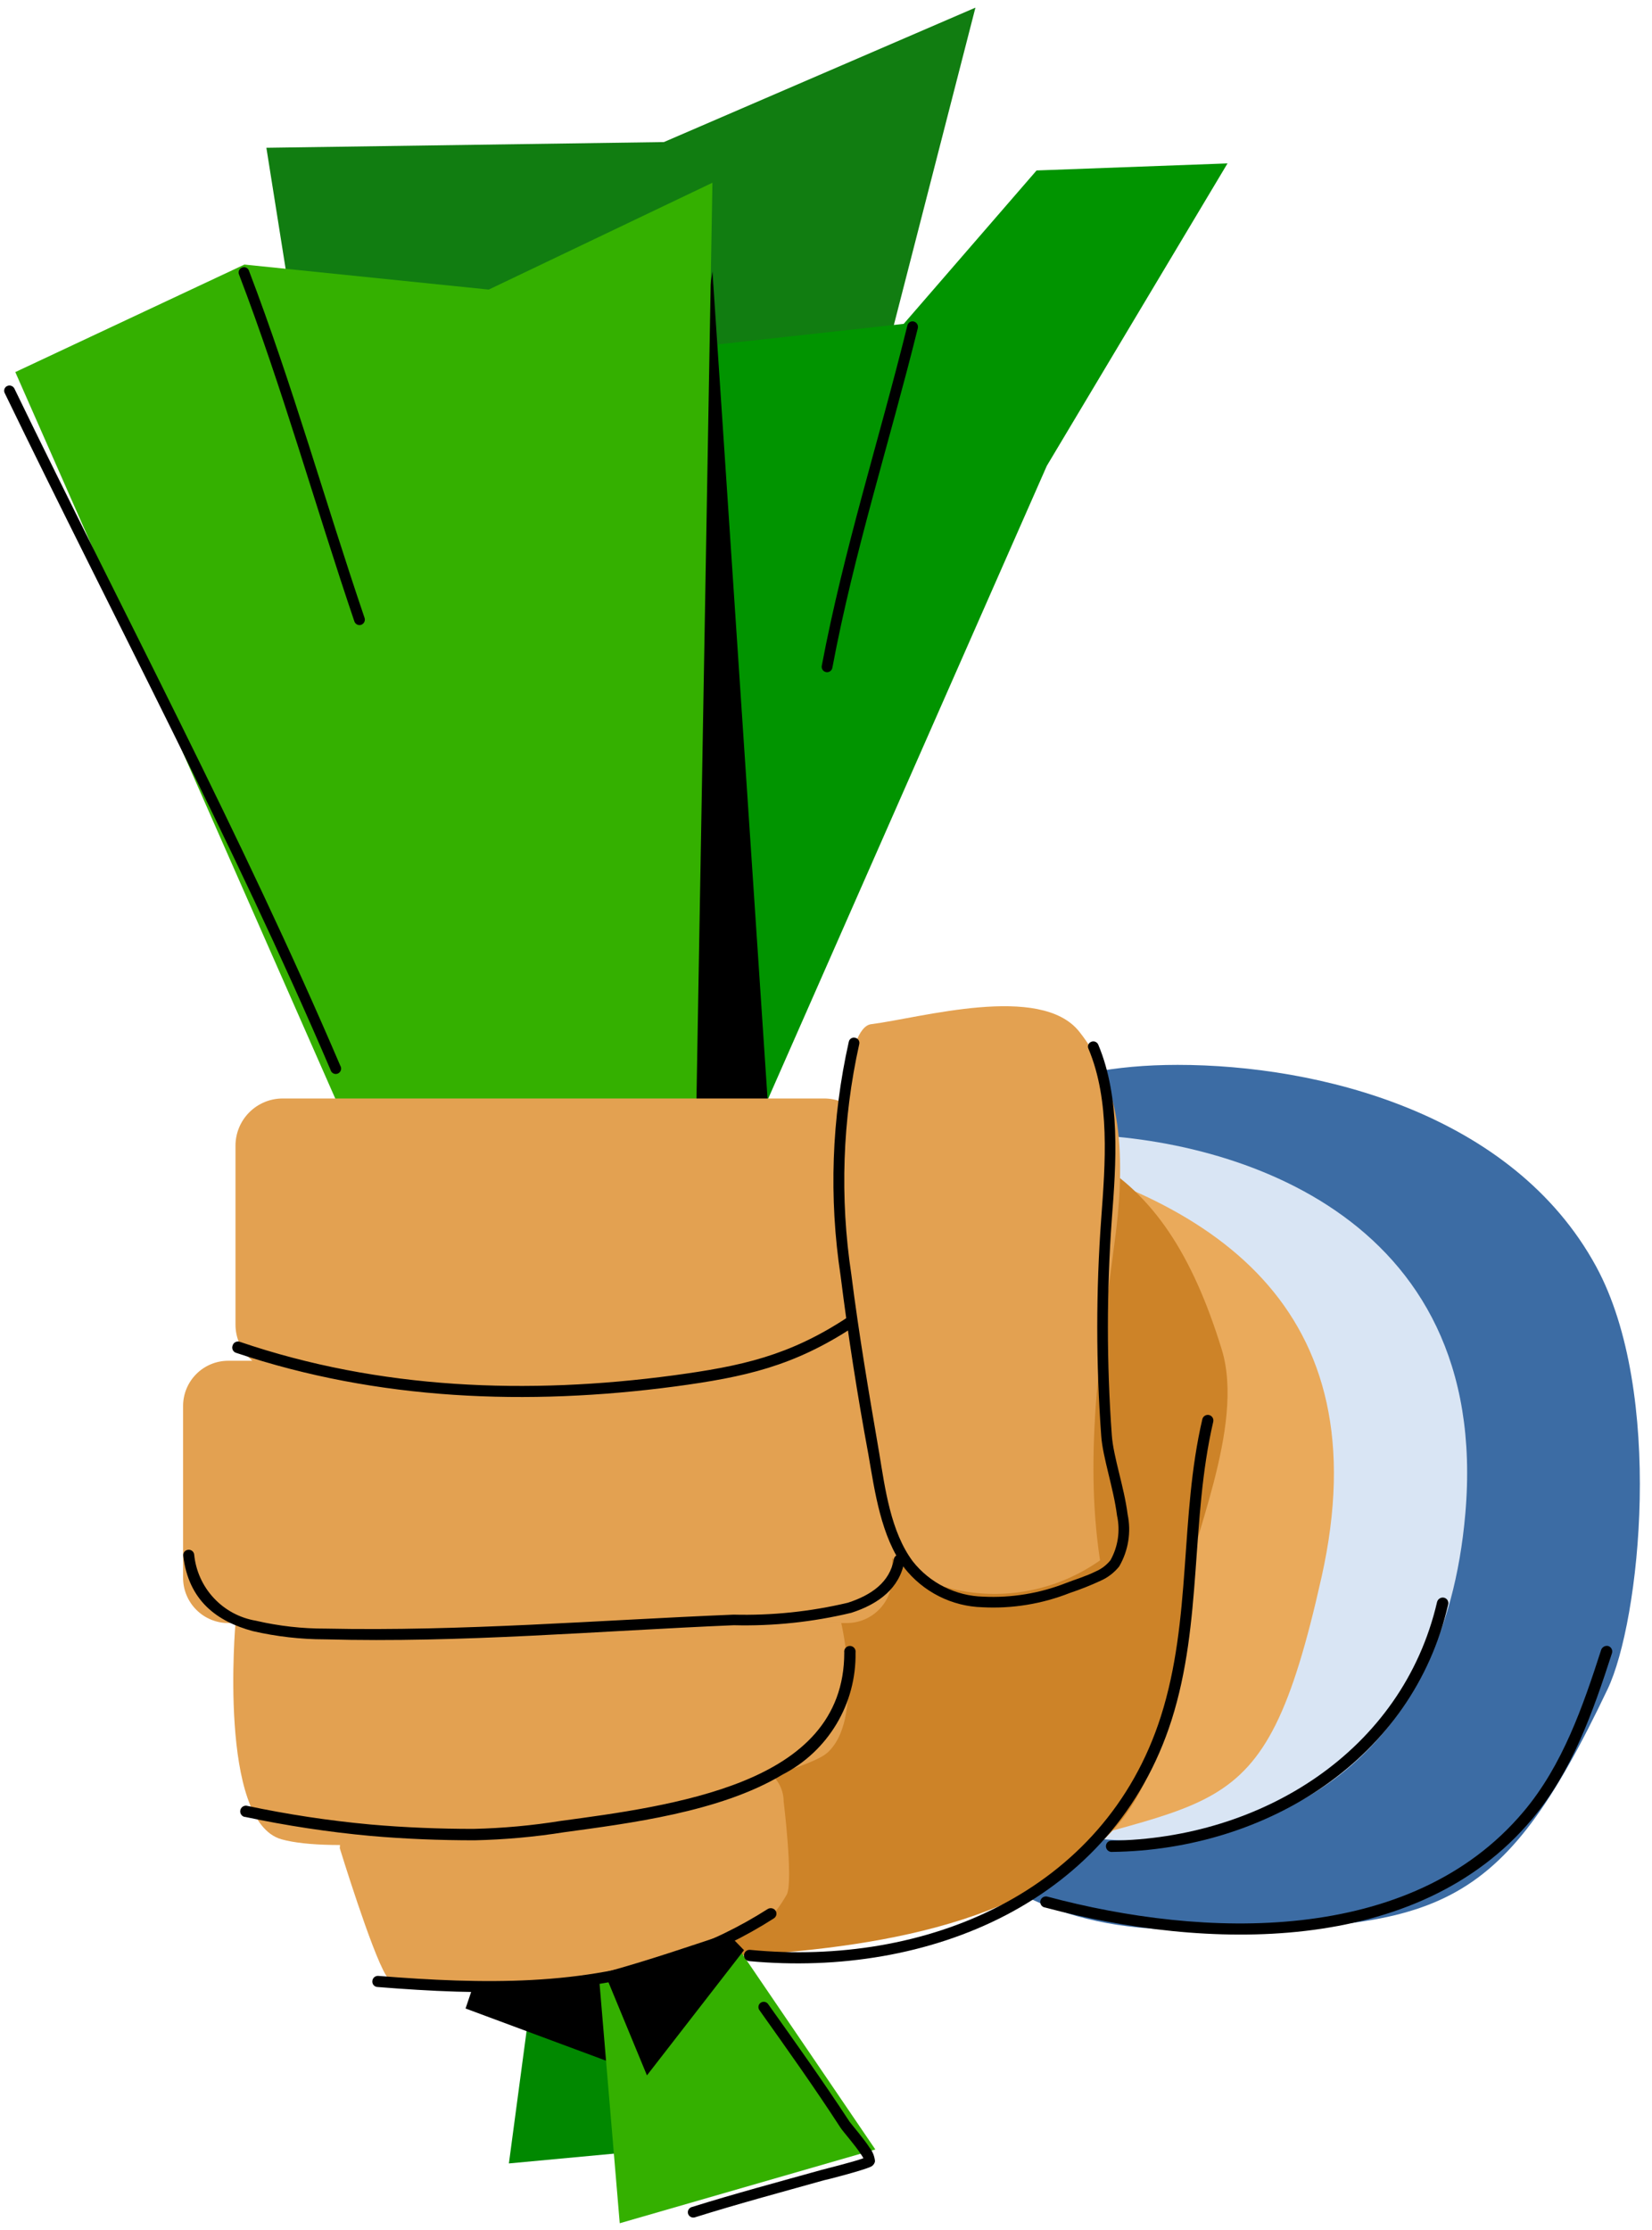 <svg width="106" height="143" viewBox="0 0 106 143" fill="none" xmlns="http://www.w3.org/2000/svg">
<path fill-rule="evenodd" clip-rule="evenodd" d="M75.563 68.293C84.561 68.293 97.05 71.364 102.416 81.224C106.802 89.295 105.24 103.95 103.149 108.336C96.209 122.916 92.308 123.756 75.961 123.756C59.614 123.756 54.776 111.515 54.776 95.362C54.776 79.209 59.216 68.293 75.563 68.293Z" fill="#3C6CA4"/>
<path fill-rule="evenodd" clip-rule="evenodd" d="M68.72 72.754C78.601 72.818 95.714 77.646 94.022 97.075C92.642 113.023 81.651 118.918 70.595 117.937C60.315 117.021 47.082 113.077 47.179 97.075C47.276 81.073 58.828 72.7 68.72 72.754Z" fill="#D9E5F4"/>
<path fill-rule="evenodd" clip-rule="evenodd" d="M63.763 73.519C77.837 76.665 88.666 83.842 84.798 101.138C80.929 118.433 77.998 114.564 61.296 120.437C47.664 125.211 30.897 111.569 34.733 94.273C38.569 76.978 49.69 70.361 63.763 73.519Z" fill="#EAAA5B"/>
<path fill-rule="evenodd" clip-rule="evenodd" d="M54.258 71.536C68.267 71.418 74.614 74.251 78.397 86.558C79.916 91.525 76.295 99.079 75.886 102.56C75.476 106.041 75.326 113.411 71.155 117.646C64.938 123.993 54.205 125.125 45.293 125.534C28.795 126.289 16.694 112.517 19.883 95.362C23.073 78.206 39.129 71.676 54.258 71.536Z" fill="#CD8328"/>
<path fill-rule="evenodd" clip-rule="evenodd" d="M27.997 78.045L17.092 9.477L42.599 9.111L62.588 0.49L42.696 77.851L27.997 78.045Z" fill="#117D11"/>
<path fill-rule="evenodd" clip-rule="evenodd" d="M43.138 22.409L57.987 20.77L66.511 10.932L78.763 10.479L67.168 29.876L48.019 73.346L37.103 71.116L43.138 22.409Z" fill="#019400"/>
<path fill-rule="evenodd" clip-rule="evenodd" d="M45.714 17.408L49.453 73.519H36.888L45.714 17.408Z" fill="black"/>
<path fill-rule="evenodd" clip-rule="evenodd" d="M22.028 71.622L0.982 23.863L15.681 16.967L31.36 18.572L45.713 11.719L44.636 73.519L22.028 71.622Z" fill="#34B000"/>
<path fill-rule="evenodd" clip-rule="evenodd" d="M34.194 127.215L32.653 138.746L44.797 137.614L41.737 123.789L34.194 127.215Z" fill="#018800"/>
<path fill-rule="evenodd" clip-rule="evenodd" d="M29.873 128.81L39.916 132.539L38.72 123.789L32.653 120.556L29.873 128.81Z" fill="black"/>
<path fill-rule="evenodd" clip-rule="evenodd" d="M38.192 123.918L39.765 142.582L56.166 137.851L46.468 123.605L38.192 123.918Z" fill="#34B000"/>
<path fill-rule="evenodd" clip-rule="evenodd" d="M38.192 125.071L41.511 133.099L47.739 125.071L44.798 122.043L38.192 125.071Z" fill="black"/>
<path fill-rule="evenodd" clip-rule="evenodd" d="M55.897 73.476C55.898 73.079 55.821 72.685 55.67 72.318C55.519 71.95 55.297 71.617 55.017 71.335C54.737 71.054 54.404 70.831 54.037 70.678C53.67 70.526 53.277 70.448 52.88 70.448H18.138C17.335 70.448 16.565 70.767 15.997 71.335C15.429 71.902 15.11 72.673 15.11 73.476V84.952C15.11 85.755 15.429 86.525 15.997 87.093C16.565 87.661 17.335 87.98 18.138 87.98H52.88C53.277 87.98 53.67 87.902 54.037 87.749C54.404 87.597 54.737 87.374 55.017 87.093C55.297 86.811 55.519 86.477 55.67 86.11C55.821 85.743 55.898 85.349 55.897 84.952V73.476Z" fill="#E3A151"/>
<path fill-rule="evenodd" clip-rule="evenodd" d="M57.244 90.168C57.241 89.398 56.933 88.66 56.388 88.117C55.842 87.574 55.104 87.269 54.334 87.269H14.646C13.877 87.269 13.14 87.574 12.597 88.118C12.053 88.662 11.748 89.399 11.748 90.168V101.181C11.746 101.562 11.82 101.94 11.965 102.293C12.11 102.646 12.323 102.967 12.593 103.237C12.862 103.508 13.182 103.722 13.534 103.868C13.887 104.015 14.265 104.09 14.646 104.09H54.334C55.106 104.09 55.846 103.784 56.391 103.238C56.937 102.692 57.244 101.952 57.244 101.181V90.168Z" fill="#E3A151"/>
<path fill-rule="evenodd" clip-rule="evenodd" d="M53.978 104.09C53.978 104.09 55.444 110.297 53.084 112.409C50.724 114.521 24.463 119.748 18.062 117.959C13.989 116.816 15.11 104.09 15.11 104.09H53.978Z" fill="#E3A151"/>
<path fill-rule="evenodd" clip-rule="evenodd" d="M50.283 115.534C50.283 114.925 50.041 114.342 49.61 113.911C49.18 113.481 48.596 113.239 47.987 113.239L24.119 116.267C23.512 116.261 22.927 116.496 22.493 116.92C22.059 117.344 21.81 117.923 21.802 118.53C21.802 118.53 23.849 125.189 24.765 126.677C25.282 127.506 26.435 127.377 27.319 127.452C29.759 127.811 32.239 127.811 34.679 127.452C40.067 126.483 46.382 123.983 48.817 123.358C49.582 123.164 50.498 121.472 50.498 121.472C50.897 120.534 50.283 115.534 50.283 115.534Z" fill="#E3A151"/>
<path fill-rule="evenodd" clip-rule="evenodd" d="M56.22 98.357C57.297 101.655 64.657 104.219 70.584 100.071C69.507 93.034 70.724 85.911 71.576 79.219C72.405 72.754 71.457 68.939 69.248 66.159C66.769 63.044 59.065 65.286 55.897 65.684C52.728 66.083 53.633 90.868 56.22 98.357Z" fill="#E3A151"/>
<path fill-rule="evenodd" clip-rule="evenodd" d="M24.226 127.431C31.048 127.98 37.556 128.067 43.742 125.901C45.816 125.181 47.798 124.219 49.647 123.034C49.688 123.01 49.723 122.978 49.751 122.939C49.779 122.901 49.8 122.858 49.811 122.811C49.822 122.765 49.824 122.717 49.816 122.67C49.808 122.623 49.791 122.579 49.765 122.539C49.711 122.459 49.628 122.404 49.534 122.384C49.439 122.364 49.341 122.381 49.259 122.431C47.455 123.58 45.524 124.517 43.505 125.222C37.416 127.377 31.005 127.258 24.28 126.72C24.233 126.715 24.186 126.72 24.142 126.734C24.097 126.748 24.055 126.77 24.019 126.8C23.983 126.83 23.953 126.867 23.931 126.909C23.91 126.951 23.896 126.996 23.892 127.043C23.886 127.091 23.89 127.139 23.904 127.186C23.918 127.232 23.942 127.275 23.973 127.311C24.005 127.348 24.044 127.377 24.087 127.398C24.131 127.418 24.178 127.43 24.226 127.431V127.431Z" fill="black"/>
<path fill-rule="evenodd" clip-rule="evenodd" d="M15.735 116.525C18.392 117.087 21.08 117.494 23.784 117.743C26.004 117.937 28.235 118.023 30.455 118.023C32.379 117.98 34.297 117.808 36.198 117.506C40.282 116.946 46.198 116.224 50.207 113.81C51.642 113.075 52.841 111.952 53.67 110.569C54.499 109.186 54.923 107.598 54.895 105.987C54.904 105.934 54.901 105.88 54.887 105.828C54.873 105.777 54.848 105.729 54.814 105.688C54.779 105.647 54.737 105.614 54.688 105.592C54.64 105.569 54.587 105.558 54.533 105.558C54.48 105.558 54.427 105.569 54.379 105.592C54.331 105.614 54.288 105.647 54.253 105.688C54.219 105.729 54.194 105.777 54.18 105.828C54.166 105.88 54.163 105.934 54.172 105.987C54.172 110.297 51.382 112.722 47.707 114.219C44.032 115.717 39.377 116.321 36.026 116.773C34.158 117.075 32.271 117.248 30.379 117.291C28.224 117.291 25.972 117.204 23.774 117.01C21.098 116.764 18.439 116.361 15.81 115.803C15.721 115.796 15.633 115.821 15.561 115.874C15.489 115.928 15.44 116.005 15.421 116.093C15.402 116.18 15.416 116.271 15.46 116.349C15.504 116.426 15.575 116.485 15.659 116.515L15.735 116.525Z" fill="black"/>
<path fill-rule="evenodd" clip-rule="evenodd" d="M15.153 86.762C24.237 89.812 33.871 90.168 43.31 88.918C47.793 88.314 50.929 87.624 54.776 85.092C54.816 85.067 54.85 85.034 54.878 84.995C54.905 84.957 54.924 84.913 54.934 84.867C54.944 84.821 54.945 84.773 54.936 84.727C54.927 84.68 54.91 84.636 54.884 84.596C54.829 84.517 54.746 84.462 54.652 84.442C54.558 84.422 54.459 84.439 54.377 84.489C50.627 86.956 47.578 87.614 43.213 88.206C33.881 89.456 24.355 89.112 15.379 86.051C15.334 86.036 15.286 86.031 15.239 86.034C15.191 86.038 15.145 86.052 15.103 86.074C15.06 86.096 15.023 86.126 14.993 86.163C14.963 86.2 14.94 86.243 14.927 86.288C14.908 86.334 14.899 86.383 14.9 86.433C14.902 86.482 14.914 86.531 14.935 86.575C14.956 86.62 14.987 86.659 15.024 86.692C15.062 86.724 15.105 86.748 15.153 86.762V86.762Z" fill="black"/>
<path fill-rule="evenodd" clip-rule="evenodd" d="M11.758 99.78C12.103 102.657 13.913 103.982 16.219 104.607C17.739 104.957 19.294 105.134 20.853 105.135C29.592 105.372 38.353 104.597 47.082 104.23C49.62 104.293 52.156 104.025 54.625 103.433C56.371 102.872 57.728 101.859 58.03 100.125C58.04 100.079 58.04 100.032 58.032 99.987C58.023 99.941 58.005 99.898 57.979 99.859C57.953 99.821 57.919 99.788 57.88 99.763C57.842 99.738 57.798 99.721 57.752 99.713C57.706 99.705 57.66 99.706 57.614 99.716C57.569 99.727 57.527 99.747 57.489 99.774C57.452 99.801 57.42 99.836 57.397 99.876C57.373 99.916 57.357 99.96 57.351 100.006C57.093 101.482 55.896 102.301 54.409 102.786C52.006 103.356 49.54 103.614 47.071 103.551C38.364 103.907 29.625 104.629 20.896 104.446C19.387 104.452 17.883 104.282 16.413 103.939C15.379 103.764 14.432 103.254 13.717 102.486C13.002 101.719 12.56 100.737 12.459 99.694C12.448 99.604 12.402 99.522 12.332 99.466C12.261 99.409 12.171 99.383 12.081 99.392C12.034 99.394 11.988 99.407 11.945 99.428C11.903 99.449 11.866 99.479 11.835 99.515C11.805 99.552 11.783 99.594 11.769 99.639C11.756 99.685 11.752 99.733 11.758 99.78V99.78Z" fill="black"/>
<path fill-rule="evenodd" clip-rule="evenodd" d="M58.224 20.867C56.414 28.195 54.13 35.275 52.729 42.7C52.72 42.744 52.721 42.79 52.73 42.834C52.739 42.879 52.757 42.921 52.782 42.959C52.808 42.996 52.841 43.028 52.879 43.053C52.916 43.078 52.959 43.095 53.004 43.104C53.048 43.112 53.094 43.112 53.138 43.103C53.183 43.093 53.225 43.075 53.263 43.05C53.3 43.024 53.332 42.992 53.357 42.954C53.382 42.916 53.399 42.873 53.408 42.829C54.798 35.415 57.082 28.346 58.893 21.04C58.912 20.95 58.896 20.856 58.848 20.778C58.8 20.699 58.723 20.643 58.634 20.62C58.591 20.608 58.546 20.606 58.502 20.612C58.458 20.619 58.415 20.634 58.377 20.657C58.339 20.68 58.306 20.711 58.279 20.747C58.253 20.783 58.235 20.824 58.224 20.867V20.867Z" fill="black"/>
<path fill-rule="evenodd" clip-rule="evenodd" d="M15.336 17.602C18.127 24.898 20.228 32.452 22.739 39.855C22.754 39.898 22.777 39.938 22.807 39.972C22.837 40.007 22.874 40.035 22.915 40.055C22.956 40.075 23.001 40.087 23.046 40.089C23.092 40.092 23.138 40.085 23.181 40.07C23.264 40.038 23.333 39.977 23.373 39.897C23.413 39.817 23.421 39.725 23.396 39.639C20.875 32.225 18.763 24.661 15.972 17.355C15.956 17.312 15.932 17.273 15.902 17.241C15.871 17.208 15.834 17.181 15.792 17.163C15.751 17.145 15.707 17.136 15.662 17.135C15.616 17.135 15.572 17.143 15.53 17.16C15.488 17.176 15.449 17.2 15.416 17.231C15.383 17.262 15.357 17.299 15.339 17.34C15.321 17.381 15.311 17.426 15.311 17.471C15.31 17.516 15.319 17.561 15.336 17.602V17.602Z" fill="black"/>
<path fill-rule="evenodd" clip-rule="evenodd" d="M0.303 25.21C7.286 39.628 14.905 53.885 21.209 68.616C21.221 68.664 21.243 68.709 21.275 68.748C21.306 68.787 21.346 68.819 21.39 68.841C21.435 68.863 21.484 68.876 21.534 68.877C21.584 68.878 21.634 68.869 21.68 68.849C21.726 68.829 21.767 68.799 21.8 68.762C21.834 68.725 21.858 68.681 21.873 68.633C21.888 68.585 21.892 68.535 21.885 68.485C21.878 68.436 21.861 68.388 21.834 68.346C15.53 53.605 7.911 39.337 0.918 24.908C0.874 24.829 0.802 24.769 0.716 24.741C0.63 24.713 0.536 24.719 0.454 24.758C0.414 24.777 0.379 24.804 0.349 24.838C0.32 24.871 0.298 24.91 0.284 24.952C0.27 24.994 0.264 25.039 0.268 25.083C0.271 25.127 0.283 25.171 0.303 25.21V25.21Z" fill="black"/>
<path fill-rule="evenodd" clip-rule="evenodd" d="M55.401 138.412C54.7 138.67 52.75 139.144 52.696 139.166C49.916 139.942 47.136 140.685 44.377 141.547C44.29 141.575 44.217 141.635 44.175 141.716C44.132 141.797 44.124 141.891 44.151 141.978C44.18 142.064 44.241 142.135 44.321 142.177C44.401 142.219 44.495 142.229 44.582 142.205C47.33 141.343 50.11 140.599 52.879 139.823C52.944 139.823 55.368 139.198 55.864 138.961C55.937 138.93 56.001 138.881 56.049 138.819C56.098 138.757 56.131 138.683 56.144 138.605C56.115 138.296 55.999 138.001 55.81 137.754C55.412 137.14 54.733 136.364 54.506 136.062C52.836 133.508 51.058 131.019 49.28 128.519C49.226 128.447 49.147 128.399 49.058 128.385C48.97 128.371 48.879 128.392 48.806 128.444C48.769 128.469 48.738 128.502 48.714 128.54C48.691 128.578 48.675 128.621 48.668 128.665C48.661 128.709 48.663 128.754 48.673 128.798C48.684 128.841 48.704 128.882 48.73 128.918C50.498 131.407 52.265 133.886 53.935 136.461C54.129 136.752 54.84 137.539 55.239 138.153C55.298 138.236 55.352 138.322 55.401 138.412V138.412Z" fill="black"/>
<path fill-rule="evenodd" clip-rule="evenodd" d="M54.464 66.805C53.357 71.733 53.178 76.823 53.936 81.816C54.42 85.674 55.013 89.467 55.724 93.303C56.134 95.674 56.533 98.551 58.02 100.545C58.619 101.31 59.38 101.934 60.248 102.372C61.116 102.81 62.069 103.051 63.041 103.077C64.953 103.177 66.864 102.865 68.645 102.161C69.32 101.936 69.982 101.673 70.627 101.374C71.09 101.168 71.497 100.854 71.813 100.459C72.401 99.447 72.593 98.252 72.352 97.107C72.125 95.34 71.436 93.422 71.339 92.043C71.005 87.433 71.005 82.805 71.339 78.195C71.619 74.585 71.91 70.415 70.466 66.988C70.428 66.906 70.36 66.842 70.275 66.809C70.19 66.777 70.096 66.779 70.013 66.816C69.972 66.832 69.934 66.857 69.903 66.889C69.871 66.92 69.847 66.958 69.831 66.999C69.814 67.041 69.807 67.085 69.809 67.13C69.811 67.174 69.822 67.218 69.841 67.258C71.242 70.588 70.918 74.639 70.66 78.141C70.32 82.783 70.32 87.444 70.66 92.086C70.757 93.476 71.447 95.415 71.673 97.193C71.89 98.168 71.74 99.189 71.253 100.06C71.006 100.368 70.688 100.612 70.326 100.771C69.679 101.094 68.914 101.321 68.397 101.525C66.711 102.187 64.904 102.485 63.095 102.398C62.221 102.376 61.362 102.162 60.58 101.771C59.798 101.38 59.111 100.821 58.569 100.135C57.147 98.228 56.791 95.459 56.414 93.185C55.757 89.359 55.11 85.577 54.625 81.73C53.882 76.82 54.053 71.814 55.132 66.967C55.143 66.924 55.145 66.879 55.139 66.835C55.133 66.79 55.117 66.748 55.094 66.71C55.071 66.672 55.041 66.638 55.005 66.612C54.968 66.586 54.927 66.567 54.884 66.557C54.84 66.544 54.794 66.541 54.748 66.546C54.703 66.552 54.659 66.567 54.62 66.59C54.581 66.613 54.546 66.644 54.52 66.681C54.493 66.719 54.474 66.761 54.464 66.805V66.805Z" fill="black"/>
<path fill-rule="evenodd" clip-rule="evenodd" d="M48.063 125.771C59.582 126.849 71.447 121.989 75.175 110.308C77.169 104.036 76.382 97.484 77.847 91.18C77.869 91.088 77.853 90.99 77.802 90.909C77.751 90.828 77.671 90.771 77.578 90.749C77.485 90.728 77.388 90.744 77.307 90.795C77.226 90.845 77.168 90.926 77.147 91.019C75.681 97.301 76.479 103.831 74.485 110.081C70.865 121.429 59.313 126.138 48.127 125.049C48.081 125.045 48.033 125.05 47.989 125.064C47.944 125.077 47.902 125.1 47.866 125.13C47.83 125.16 47.8 125.197 47.779 125.239C47.757 125.28 47.743 125.326 47.739 125.373C47.73 125.468 47.759 125.563 47.819 125.638C47.88 125.713 47.967 125.76 48.063 125.771Z" fill="black"/>
<path fill-rule="evenodd" clip-rule="evenodd" d="M67.061 122.334C77.298 125.071 90.929 125.491 98.311 116.655C100.876 113.605 102.222 109.758 103.429 106.03C103.46 105.938 103.454 105.838 103.412 105.752C103.369 105.665 103.294 105.598 103.203 105.566C103.11 105.541 103.011 105.552 102.926 105.596C102.84 105.639 102.774 105.714 102.74 105.803C101.565 109.446 100.261 113.217 97.761 116.181C90.509 124.801 77.179 124.306 67.201 121.633C67.108 121.61 67.01 121.624 66.927 121.673C66.844 121.721 66.784 121.8 66.759 121.892C66.746 121.941 66.744 121.992 66.753 122.042C66.762 122.092 66.781 122.139 66.809 122.181C66.838 122.223 66.875 122.258 66.919 122.285C66.962 122.311 67.01 122.328 67.061 122.334V122.334Z" fill="black"/>
<path fill-rule="evenodd" clip-rule="evenodd" d="M71.371 118.767C81.295 118.638 90.649 112.819 92.922 102.894C92.934 102.848 92.936 102.8 92.928 102.754C92.92 102.707 92.903 102.662 92.878 102.622C92.853 102.582 92.82 102.547 92.782 102.52C92.743 102.492 92.699 102.473 92.653 102.463C92.559 102.443 92.461 102.46 92.379 102.51C92.297 102.56 92.237 102.64 92.211 102.732C89.981 112.334 80.918 117.916 71.317 118.045C71.269 118.045 71.222 118.055 71.178 118.073C71.134 118.092 71.095 118.119 71.061 118.153C71.028 118.187 71.002 118.228 70.985 118.272C70.968 118.316 70.96 118.364 70.961 118.411C70.962 118.462 70.974 118.513 70.996 118.559C71.017 118.605 71.049 118.646 71.087 118.68C71.126 118.713 71.171 118.738 71.22 118.753C71.269 118.768 71.32 118.773 71.371 118.767V118.767Z" fill="black"/>
</svg>
